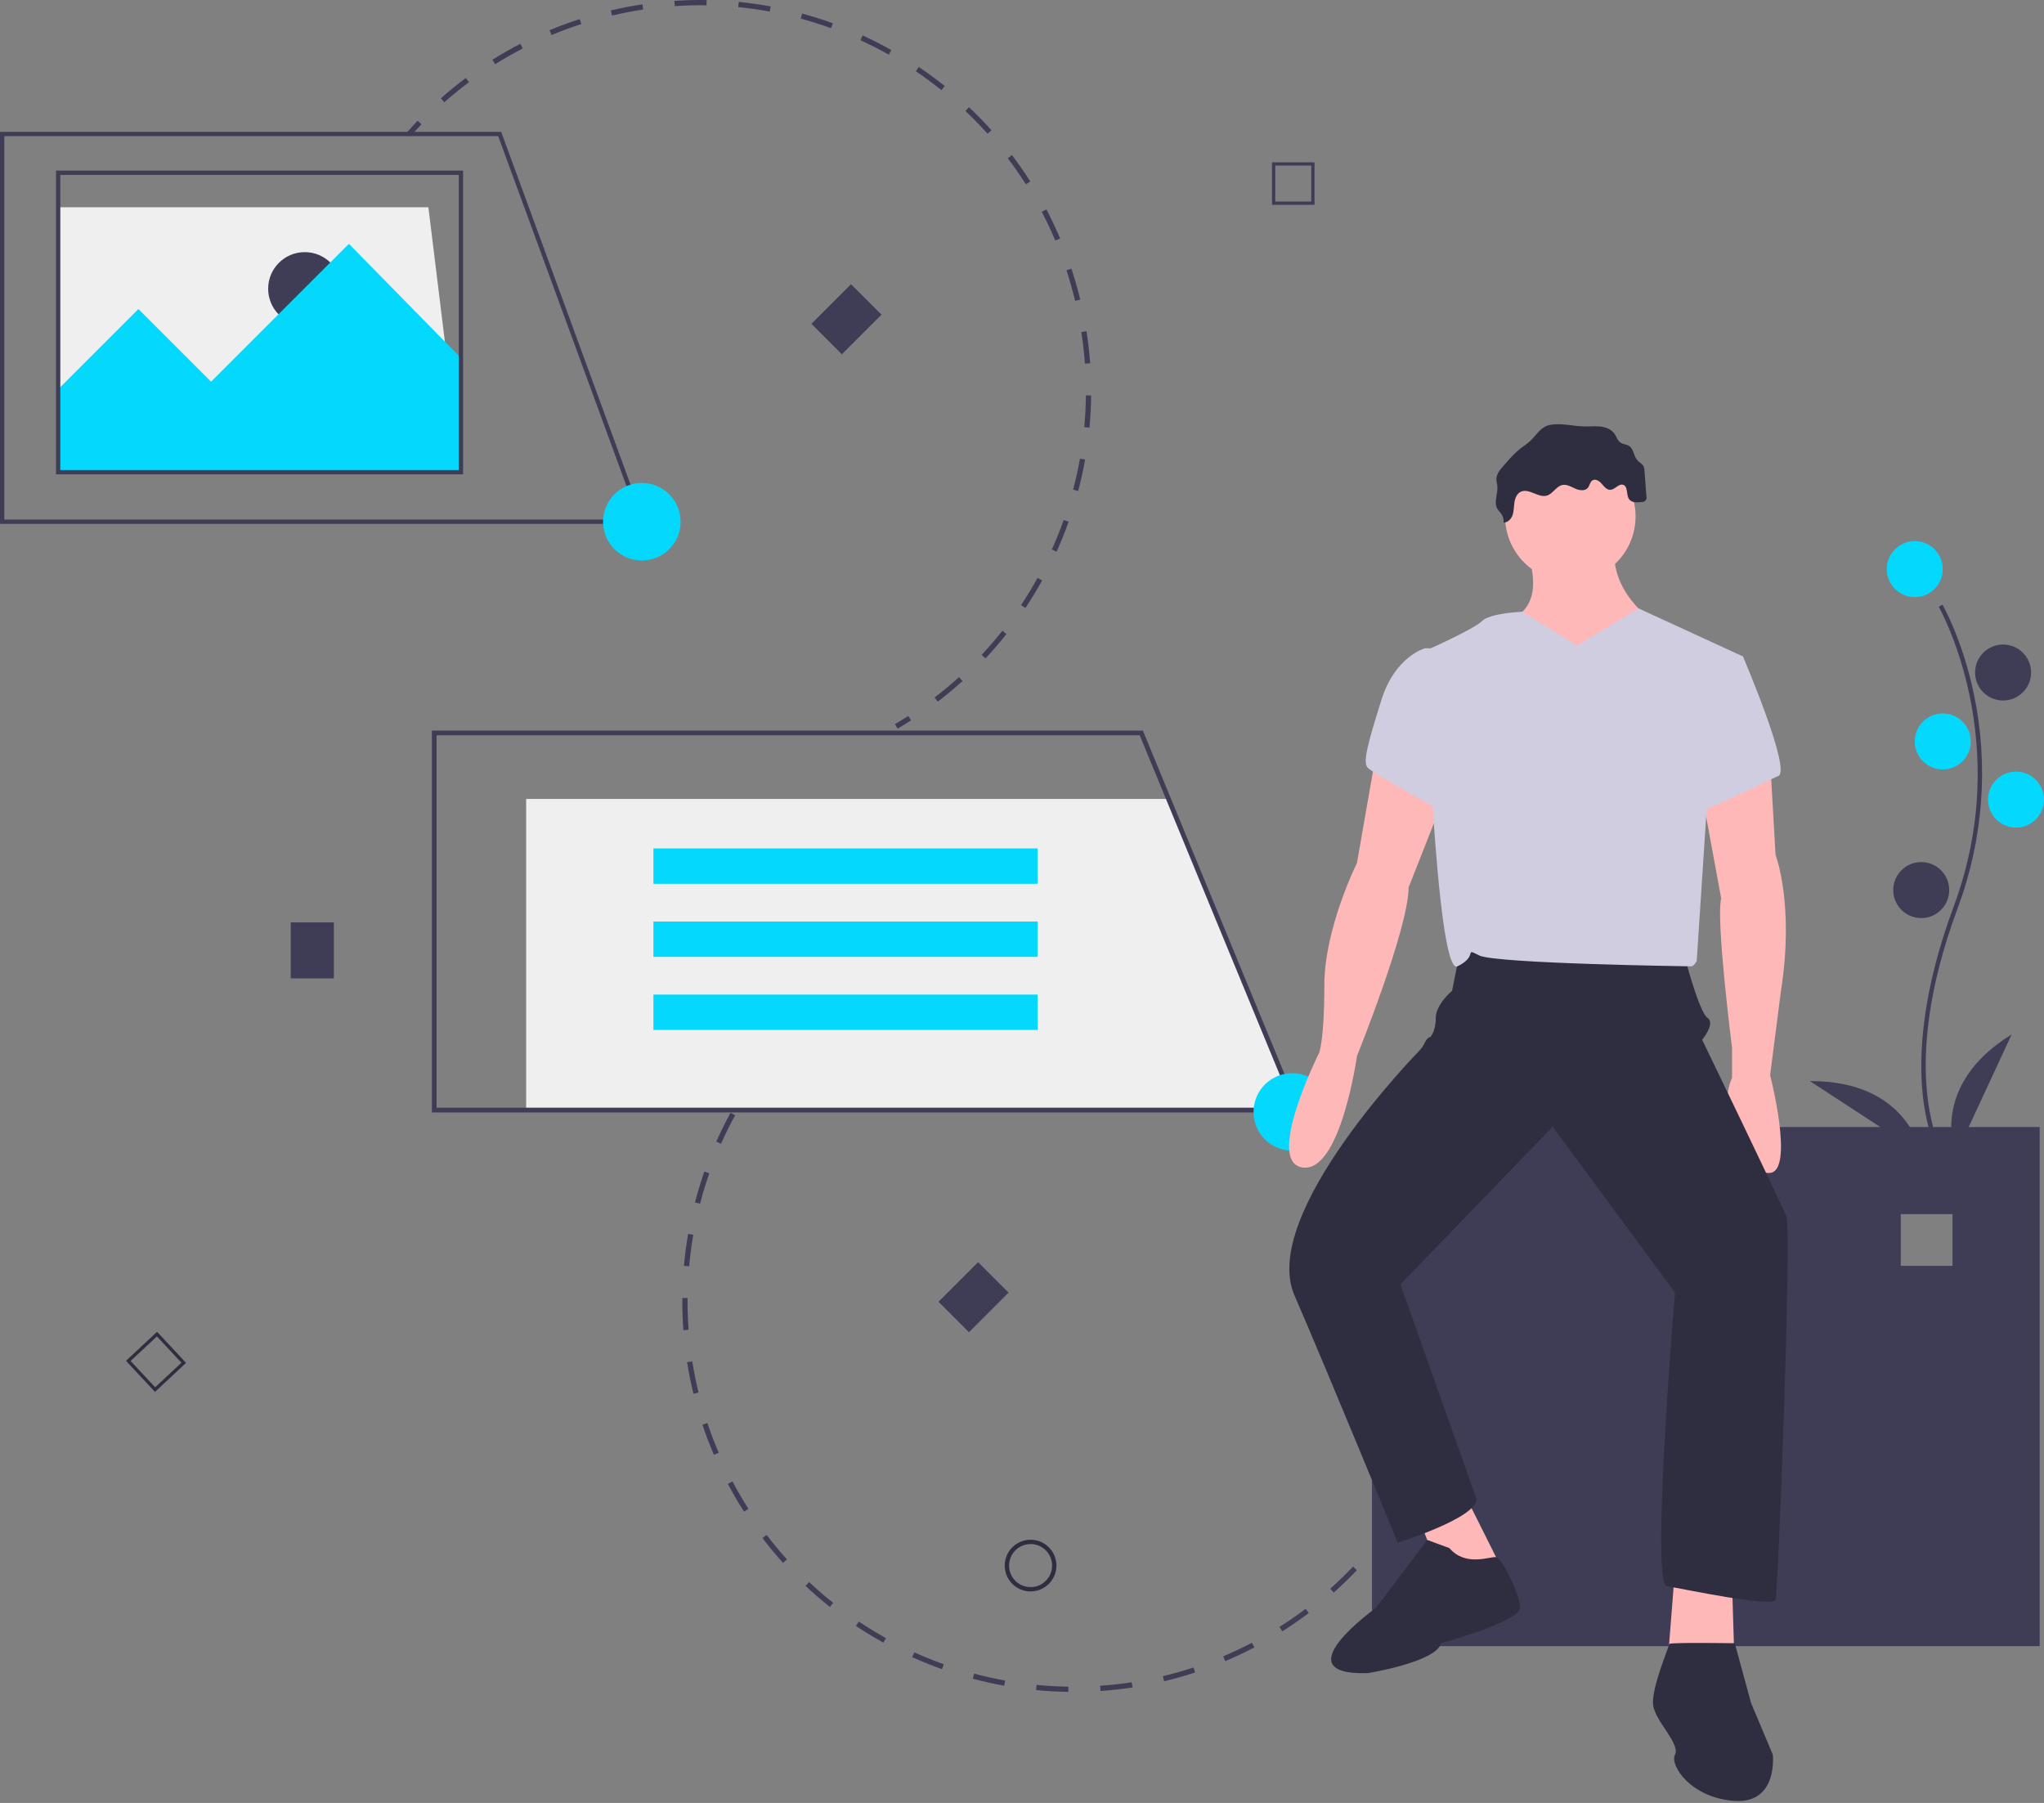 <svg width="949" height="837" viewBox="0 0 949 837" fill="none" xmlns="http://www.w3.org/2000/svg">
<rect x="0" y="0" width="949" height="837" fill="#808080" stroke="none"/>
<g id="undraw_site_content_ihgn 1" clip-path="url(#clip0)">
<path id="Vector" d="M214 219.205H27V96.205H198.889L214 219.205Z" fill="#EFEFEF"/>
<path id="Vector_2" d="M141.5 151.048C150.889 151.048 158.5 143.436 158.5 134.048C158.5 124.659 150.889 117.048 141.5 117.048C132.111 117.048 124.5 124.659 124.5 134.048C124.5 143.436 132.111 151.048 141.5 151.048Z" fill="#3F3D56"/>
<path id="Vector_3" d="M188.95 61.449C190.562 59.62 192.231 57.8 193.912 56.039L195.672 57.719C194.012 59.456 192.365 61.252 190.775 63.056L188.95 61.449Z" fill="#3F3D56"/>
<path id="Vector_4" d="M204.681 45.658C208.398 42.36 212.297 39.179 216.269 36.204L217.728 38.15C213.809 41.086 209.963 44.224 206.296 47.478L204.681 45.658ZM228.6 27.742C232.807 25.105 237.178 22.613 241.59 20.333L242.707 22.494C238.354 24.743 234.043 27.202 229.893 29.803L228.6 27.742ZM255.149 14.025C259.726 12.122 264.446 10.383 269.179 8.856L269.926 11.171C265.256 12.677 260.599 14.393 256.084 16.271L255.149 14.025ZM284.142 7.214L283.585 4.846C288.426 3.708 293.365 2.756 298.263 2.018L298.625 4.424C293.792 5.152 288.919 6.09 284.142 7.214ZM313.288 2.831L313.126 0.404C318.08 0.072 323.108 -0.056 328.071 0.022L328.033 2.455C323.136 2.377 318.175 2.504 313.288 2.831V2.831ZM342.759 3.303L342.999 0.883C347.941 1.374 352.926 2.079 357.814 2.979L357.374 5.371C352.551 4.483 347.634 3.787 342.759 3.303V3.303ZM433.922 323.801C437.807 320.825 441.619 317.647 445.251 314.354L446.885 316.157C443.203 319.495 439.34 322.716 435.402 325.732L433.922 323.801ZM371.766 8.641L372.402 6.293C377.192 7.592 381.991 9.108 386.665 10.799L385.837 13.085C381.226 11.418 376.492 9.922 371.766 8.641ZM455.763 304.004C459.107 300.427 462.345 296.666 465.387 292.824L467.294 294.334C464.211 298.228 460.929 302.04 457.54 305.665L455.763 304.004ZM399.495 18.672L400.508 16.459C405.024 18.526 409.509 20.806 413.839 23.235L412.65 25.356C408.377 22.96 403.951 20.71 399.495 18.672ZM474.062 280.892C476.78 276.814 479.361 272.573 481.734 268.288L483.861 269.467C481.456 273.809 478.841 278.107 476.087 282.24L474.062 280.892ZM425.211 33.094L426.57 31.077C430.687 33.852 434.74 36.832 438.616 39.935L437.096 41.834C433.271 38.772 429.273 35.832 425.211 33.094ZM488.348 255.099C490.363 250.632 492.217 246.027 493.858 241.411L496.151 242.226C494.486 246.904 492.607 251.572 490.565 256.099L488.348 255.099ZM448.221 51.516L449.892 49.748C453.502 53.161 457.011 56.763 460.322 60.455L458.511 62.078C455.245 58.436 451.783 54.883 448.221 51.516ZM498.227 227.317C499.484 222.574 500.558 217.727 501.417 212.911L503.813 213.338C502.941 218.22 501.852 223.133 500.578 227.941L498.227 227.317ZM467.892 73.453L469.831 71.984C472.827 75.941 475.694 80.07 478.351 84.258L476.297 85.56C473.676 81.43 470.849 77.356 467.892 73.453ZM503.407 198.289C503.865 193.413 504.123 188.455 504.175 183.553L506.607 183.579C506.555 188.547 506.293 193.573 505.828 198.516L503.407 198.289ZM483.675 98.332L485.829 97.204C488.13 101.597 490.276 106.146 492.21 110.725L489.969 111.671C488.061 107.154 485.944 102.667 483.675 98.332V98.332ZM503.719 168.805C503.366 163.929 502.803 158.997 502.045 154.148L504.449 153.773C505.216 158.688 505.787 163.686 506.145 168.629L503.719 168.805ZM495.143 125.483L497.454 124.724C499.002 129.433 500.38 134.287 501.542 139.106L499.176 139.676C498.031 134.917 496.671 130.131 495.143 125.483V125.483Z" fill="#3F3D56"/>
<path id="Vector_5" d="M415.512 336.161C417.588 334.948 419.668 333.675 421.693 332.378L423.005 334.426C420.952 335.741 418.844 337.032 416.739 338.261L415.512 336.161Z" fill="#3F3D56"/>
<path id="Vector_6" d="M27 180.742L64.268 143.474L98 177.205L162 113.205L214.5 166.705V219.205H27V180.742Z" fill="#05D8FD"/>
<path id="Vector_7" d="M637 523.205V764.205H947V523.205H637ZM906.519 587.655H882.51V563.645H906.519V587.655Z" fill="#3F3D56"/>
<path id="Vector_8" d="M155 428.205H135V454.205H155V428.205Z" fill="#3F3D56"/>
<path id="Vector_9" d="M468.263 600.084L454.121 585.942L435.736 604.327L449.878 618.469L468.263 600.084Z" fill="#3F3D56"/>
<path id="Vector_10" d="M409.263 146.084L395.121 131.942L376.736 150.327L390.878 164.469L409.263 146.084Z" fill="#3F3D56"/>
<path id="Vector_11" d="M660.003 686.449C658.896 688.621 657.731 690.798 656.54 692.921L654.418 691.731C655.594 689.636 656.744 687.487 657.836 685.345L660.003 686.449Z" fill="#3F3D56"/>
<path id="Vector_12" d="M648.686 705.651C645.905 709.77 642.919 713.819 639.81 717.688L637.913 716.165C640.98 712.348 643.926 708.353 646.67 704.29L648.686 705.651ZM629.966 728.947C626.546 732.546 622.931 736.046 619.223 739.35L617.604 737.534C621.263 734.275 624.829 730.822 628.203 727.272L629.966 728.947ZM607.656 748.828C603.695 751.808 599.555 754.665 595.35 757.319L594.051 755.262C598.2 752.643 602.285 749.824 606.193 746.884L607.656 748.828ZM581.263 762.627L582.391 764.781C577.984 767.087 573.437 769.235 568.875 771.166L567.926 768.926C572.428 767.021 576.915 764.901 581.263 762.627ZM554.119 774.111L554.879 776.422C550.163 777.973 545.324 779.346 540.496 780.503L539.929 778.137C544.692 776.997 549.466 775.642 554.119 774.111ZM525.454 780.973L525.823 783.377C520.913 784.129 515.91 784.684 510.951 785.026L510.784 782.599C515.675 782.262 520.611 781.715 525.454 780.973V780.973ZM357.547 493.159C354.523 497.006 351.62 501.031 348.92 505.123L346.889 503.783C349.627 499.635 352.569 495.555 355.635 491.656L357.547 493.159ZM496.03 783.007L495.997 785.439C491.034 785.37 486.01 785.094 481.062 784.617L481.296 782.196C486.177 782.666 491.134 782.939 496.03 783.007ZM341.308 517.76C338.957 522.055 336.754 526.503 334.763 530.98L332.54 529.991C334.559 525.453 336.791 520.945 339.175 516.592L341.308 517.76ZM466.678 780.177L466.247 782.572C461.359 781.691 456.449 780.597 451.651 779.319L452.276 776.969C457.01 778.229 461.856 779.309 466.678 780.177ZM329.322 544.693C327.703 549.318 326.256 554.067 325.022 558.807L322.668 558.194C323.919 553.39 325.385 548.577 327.026 543.889L329.322 544.693ZM438.186 772.594L437.371 774.885C432.694 773.219 428.028 771.339 423.503 769.296L424.503 767.08C428.969 769.095 433.572 770.95 438.186 772.594ZM321.891 573.225C321.048 578.053 320.396 582.975 319.952 587.853L317.529 587.633C317.979 582.688 318.64 577.7 319.494 572.807L321.891 573.225ZM411.322 760.464L410.143 762.591C405.798 760.182 401.505 757.564 397.38 754.81L398.731 752.787C402.8 755.505 407.036 758.087 411.322 760.464ZM319.221 602.59C319.18 607.497 319.344 612.459 319.708 617.338L317.282 617.519C316.914 612.573 316.748 607.544 316.788 602.57L319.221 602.59ZM386.819 744.1L385.306 746.004C381.421 742.916 377.618 739.628 374.004 736.231L375.671 734.459C379.235 737.809 382.986 741.053 386.819 744.1H386.819ZM321.413 631.996C322.18 636.833 323.161 641.7 324.328 646.461L321.966 647.039C320.783 642.214 319.788 637.28 319.01 632.377L321.413 631.996ZM365.352 723.92L363.545 725.547C360.226 721.863 357.016 717.99 354.006 714.035L355.942 712.562C358.912 716.463 362.078 720.284 365.352 723.92ZM328.433 660.633C329.986 665.269 331.756 669.906 333.694 674.415L331.459 675.376C329.495 670.805 327.701 666.105 326.127 661.406L328.433 660.633ZM347.499 700.468L345.45 701.777C342.78 697.6 340.24 693.241 337.918 688.86L340.068 687.721C342.36 692.047 344.866 696.345 347.499 700.468Z" fill="#3F3D56"/>
<path id="Vector_13" d="M372.311 476.613C370.602 478.304 368.903 480.054 367.263 481.813L365.483 480.155C367.146 478.371 368.868 476.598 370.601 474.884L372.311 476.613Z" fill="#3F3D56"/>
<path id="Vector_14" d="M900.146 535.727C899.917 535.352 894.506 526.317 892.63 507.555C890.909 490.342 892.016 461.328 907.062 420.857C935.568 344.186 900.493 282.323 900.135 281.707L901.865 280.703C901.956 280.86 911.007 296.632 916.353 321.747C923.418 355.045 920.846 389.666 908.937 421.554C880.48 498.094 901.637 534.327 901.853 534.685L900.146 535.727Z" fill="#3F3D56"/>
<path id="Vector_15" d="M889 277.205C896.18 277.205 902 271.385 902 264.205C902 257.026 896.18 251.205 889 251.205C881.82 251.205 876 257.026 876 264.205C876 271.385 881.82 277.205 889 277.205Z" fill="#05D8FD"/>
<path id="Vector_16" d="M930 325.205C937.18 325.205 943 319.385 943 312.205C943 305.026 937.18 299.205 930 299.205C922.82 299.205 917 305.026 917 312.205C917 319.385 922.82 325.205 930 325.205Z" fill="#3F3D56"/>
<path id="Vector_17" d="M902 357.205C909.18 357.205 915 351.385 915 344.205C915 337.026 909.18 331.205 902 331.205C894.82 331.205 889 337.026 889 344.205C889 351.385 894.82 357.205 902 357.205Z" fill="#05D8FD"/>
<path id="Vector_18" d="M936 384.205C943.18 384.205 949 378.385 949 371.205C949 364.026 943.18 358.205 936 358.205C928.82 358.205 923 364.026 923 371.205C923 378.385 928.82 384.205 936 384.205Z" fill="#05D8FD"/>
<path id="Vector_19" d="M892 426.205C899.18 426.205 905 420.385 905 413.205C905 406.026 899.18 400.205 892 400.205C884.82 400.205 879 406.026 879 413.205C879 420.385 884.82 426.205 892 426.205Z" fill="#3F3D56"/>
<path id="Vector_20" d="M908 536.205C908 536.205 895 504.205 934 480.205L908 536.205Z" fill="#3F3D56"/>
<path id="Vector_21" d="M892.012 535.625C892.012 535.625 886.096 501.595 840.304 501.887L892.012 535.625Z" fill="#3F3D56"/>
<path id="Vector_22" d="M478.483 738.802C476.11 738.802 473.79 738.098 471.817 736.779C469.843 735.461 468.305 733.586 467.397 731.394C466.489 729.201 466.251 726.788 466.714 724.46C467.177 722.133 468.32 719.995 469.998 718.316C471.676 716.638 473.815 715.495 476.142 715.032C478.47 714.569 480.883 714.807 483.076 715.715C485.268 716.623 487.142 718.161 488.461 720.135C489.78 722.108 490.483 724.428 490.483 726.802C490.48 729.983 489.214 733.033 486.965 735.283C484.715 737.532 481.665 738.798 478.483 738.802V738.802ZM478.483 716.802C476.506 716.802 474.572 717.388 472.928 718.487C471.283 719.586 470.001 721.147 469.245 722.975C468.488 724.802 468.29 726.813 468.676 728.752C469.061 730.692 470.014 732.474 471.412 733.873C472.811 735.271 474.593 736.224 476.532 736.609C478.472 736.995 480.483 736.797 482.31 736.04C484.137 735.283 485.699 734.002 486.798 732.357C487.897 730.713 488.483 728.779 488.483 726.802C488.48 724.15 487.426 721.608 485.551 719.734C483.676 717.859 481.135 716.805 478.483 716.802V716.802Z" fill="#2F2E41"/>
<path id="Vector_23" d="M610.311 95.091H590.57V75.35H610.311V95.091ZM592.088 93.573H608.792V76.869H592.088V93.573Z" fill="#3F3D56"/>
<path id="Vector_24" d="M71.955 646.171L58.49 631.735L72.926 618.27L86.391 632.706L71.955 646.171ZM60.636 631.81L72.03 644.025L84.245 632.632L72.851 620.416L60.636 631.81Z" fill="#2F2E41"/>
<path id="Vector_25" d="M602.103 515.335H244.286V370.895H541.92L602.103 515.335Z" fill="#EFEFEF"/>
<path id="Vector_26" d="M603.738 516.429H200.517V339.162H530.616L530.894 339.839L603.738 516.429ZM202.705 514.241H600.468L529.151 341.351H202.705V514.241Z" fill="#3F3D56"/>
<path id="Vector_27" d="M481.737 393.874H303.375V410.288H481.737V393.874Z" fill="#05D8FD"/>
<path id="Vector_28" d="M481.737 427.796H303.375V444.209H481.737V427.796Z" fill="#05D8FD"/>
<path id="Vector_29" d="M481.737 461.717H303.375V478.131H481.737V461.717Z" fill="#05D8FD"/>
<path id="Vector_30" d="M299.432 243.205H0V61.205H232.698L232.939 61.861L299.432 243.205ZM2 241.205H296.568L231.302 63.205H2V241.205Z" fill="#3F3D56"/>
<path id="Vector_31" d="M215 220.205H26V79.205H215V220.205ZM28 218.205H213V81.205H28V218.205Z" fill="#3F3D56"/>
<path id="Vector_32" d="M298 260.205C307.941 260.205 316 252.146 316 242.205C316 232.264 307.941 224.205 298 224.205C288.059 224.205 280 232.264 280 242.205C280 252.146 288.059 260.205 298 260.205Z" fill="#05D8FD"/>
<path id="Vector_33" d="M600 534.205C609.941 534.205 618 526.146 618 516.205C618 506.264 609.941 498.205 600 498.205C590.059 498.205 582 506.264 582 516.205C582 526.146 590.059 534.205 600 534.205Z" fill="#05D8FD"/>
<path id="Vector_34" d="M729.079 270.03C745.807 270.03 759.368 256.47 759.368 239.742C759.368 223.014 745.807 209.454 729.079 209.454C712.352 209.454 698.791 223.014 698.791 239.742C698.791 256.47 712.352 270.03 729.079 270.03Z" fill="#FFB8B8"/>
<path id="Vector_35" d="M708.256 254.255C708.256 254.255 718.353 276.972 704.47 285.806C690.588 294.64 727.187 331.238 727.187 331.238L767.571 288.33C767.571 288.33 746.117 274.447 749.903 251.731L708.256 254.255Z" fill="#FFB8B8"/>
<path id="Vector_36" d="M638.845 350.168L630.011 400.649C630.011 400.649 614.867 430.937 614.867 457.44C614.867 483.942 612.343 488.99 612.343 488.99C612.343 488.99 587.103 539.471 604.771 541.995C622.439 544.519 630.011 490.252 630.011 490.252C630.011 490.252 653.989 430.937 653.989 412.007L670.396 370.361L638.845 350.168Z" fill="#FFB8B8"/>
<path id="Vector_37" d="M821.838 352.692L824.362 396.863C824.362 396.863 833.196 419.579 826.886 459.964L821.838 499.086C821.838 499.086 833.196 543.257 821.838 544.519C810.479 545.781 796.597 516.754 804.169 500.348V486.466C804.169 486.466 796.597 427.151 799.121 417.055L790.287 369.099L821.838 352.692Z" fill="#FFB8B8"/>
<path id="Vector_38" d="M657.776 702.271L670.396 735.083L698.16 730.035L680.492 694.699L657.776 702.271Z" fill="#FFB8B8"/>
<path id="Vector_39" d="M777.667 728.773L773.881 776.73H805.431L804.169 735.083L777.667 728.773Z" fill="#FFB8B8"/>
<path id="Vector_40" d="M677.968 441.034L674.182 459.964C674.182 459.964 666.61 466.274 666.61 472.584C666.61 478.894 664.086 481.418 664.086 481.418C664.086 481.418 662.824 481.418 661.562 483.942C660.91 485.321 660.059 486.596 659.038 487.728C659.038 487.728 584.579 563.449 600.985 601.309C617.391 639.17 648.941 716.153 648.941 716.153C648.941 716.153 685.54 704.795 685.54 695.961L650.203 596.261L720.876 523.065L777.667 600.048C777.667 600.048 766.309 735.083 773.881 736.345C781.453 737.607 823.1 746.441 824.362 742.655C825.624 738.869 831.934 571.021 829.41 564.711C826.886 558.401 790.287 482.68 790.287 482.68C790.287 482.68 796.597 475.108 792.811 472.584C789.025 470.06 782.715 446.082 782.715 446.082C782.715 446.082 684.278 429.675 677.968 441.034Z" fill="#2F2E41"/>
<path id="Vector_41" d="M732.234 299.688L706.796 283.999C706.796 283.999 691.85 284.544 688.064 288.33C684.278 292.116 661.562 302.212 661.562 302.212C661.562 302.212 666.61 453.654 676.706 448.606C686.802 443.558 679.23 439.772 686.802 443.558C694.374 447.344 783.977 448.606 785.239 448.606C786.501 448.606 787.763 446.082 787.763 446.082L792.811 369.099L809.217 304.736L760.646 282.387L732.234 299.688Z" fill="#D0CDE1"/>
<path id="Vector_42" d="M671.658 300.95H661.562C661.562 300.95 647.68 304.736 641.37 324.928C635.059 345.12 632.535 353.954 635.06 356.478C637.584 359.003 671.658 377.933 671.658 377.933V300.95Z" fill="#D0CDE1"/>
<path id="Vector_43" d="M791.549 303.474L809.218 304.736C809.218 304.736 831.934 357.74 825.624 360.264C819.314 362.789 782.715 381.719 782.715 377.933C782.715 374.147 791.549 303.474 791.549 303.474Z" fill="#D0CDE1"/>
<path id="Vector_44" d="M672.92 718.677L662.63 714.891L638.846 746.441C638.846 746.441 594.675 777.992 635.06 776.73C635.06 776.73 666.61 771.682 669.134 762.848C669.134 762.848 705.732 752.751 705.732 746.441C705.732 740.131 697.322 723.31 694.586 722.886C691.85 722.463 680.492 727.511 672.92 718.677Z" fill="#2F2E41"/>
<path id="Vector_45" d="M805.431 762.848C805.431 762.848 774.75 762.349 774.947 763.229C775.143 764.11 766.309 784.302 767.571 791.874C768.833 799.446 780.191 809.542 777.667 814.59C775.143 819.638 785.239 834.782 805.431 836.044C825.623 837.306 823.099 814.59 823.099 814.59L813.003 790.612L805.431 762.848Z" fill="#2F2E41"/>
<path id="Vector_46" d="M710.509 204.685C708.994 205.974 707.412 207.184 705.771 208.31C703.702 210.027 701.79 211.925 700.06 213.983L698.107 216.17C696.445 218.03 694.681 220.154 694.751 222.648C694.777 223.573 695.062 224.471 695.173 225.39C695.615 229.036 693.387 233.043 695.221 236.224C695.751 237.144 696.572 237.863 697.156 238.749C697.9 239.885 698.229 241.243 698.089 242.593C700.06 242.674 701.677 240.908 702.295 239.034C702.914 237.161 702.83 235.137 703.131 233.188C703.432 231.238 704.278 229.173 706.049 228.305C709.829 226.453 714.17 231.269 718.204 230.069C721.021 229.231 722.507 225.739 725.387 225.153C727.448 224.734 729.433 225.959 731.349 226.827C733.265 227.695 735.848 228.097 737.202 226.488C738.099 225.422 738.195 223.715 739.385 222.991C740.811 222.124 742.596 223.332 743.676 224.605C744.756 225.878 745.948 227.434 747.616 227.388C749.83 227.326 751.525 224.379 753.626 225.078C755.997 225.867 754.907 229.662 756.346 231.705C757.562 233.433 760.109 233.331 762.203 233.046C762.556 233.082 762.912 233.027 763.239 232.888C763.565 232.748 763.85 232.528 764.069 232.249C764.287 231.969 764.43 231.638 764.486 231.288C764.542 230.937 764.508 230.578 764.387 230.245L763.512 218.649C763.509 217.849 763.334 217.06 762.999 216.334C762.391 215.231 761.13 214.673 760.273 213.75C758.47 211.809 758.557 208.406 756.315 206.995C755.151 206.262 753.629 206.284 752.473 205.538C750.991 204.582 750.514 202.667 749.476 201.241C747.991 199.202 745.397 198.257 742.888 197.998C740.38 197.738 737.849 198.051 735.328 197.969C730.204 197.802 725.08 196.36 719.931 197.204C715.438 197.94 713.552 201.752 710.509 204.685Z" fill="#2F2E41"/>
</g>
<defs>
<clipPath id="clip0">
<rect width="949" height="836.095" fill="white"/>
</clipPath>
</defs>
</svg>
